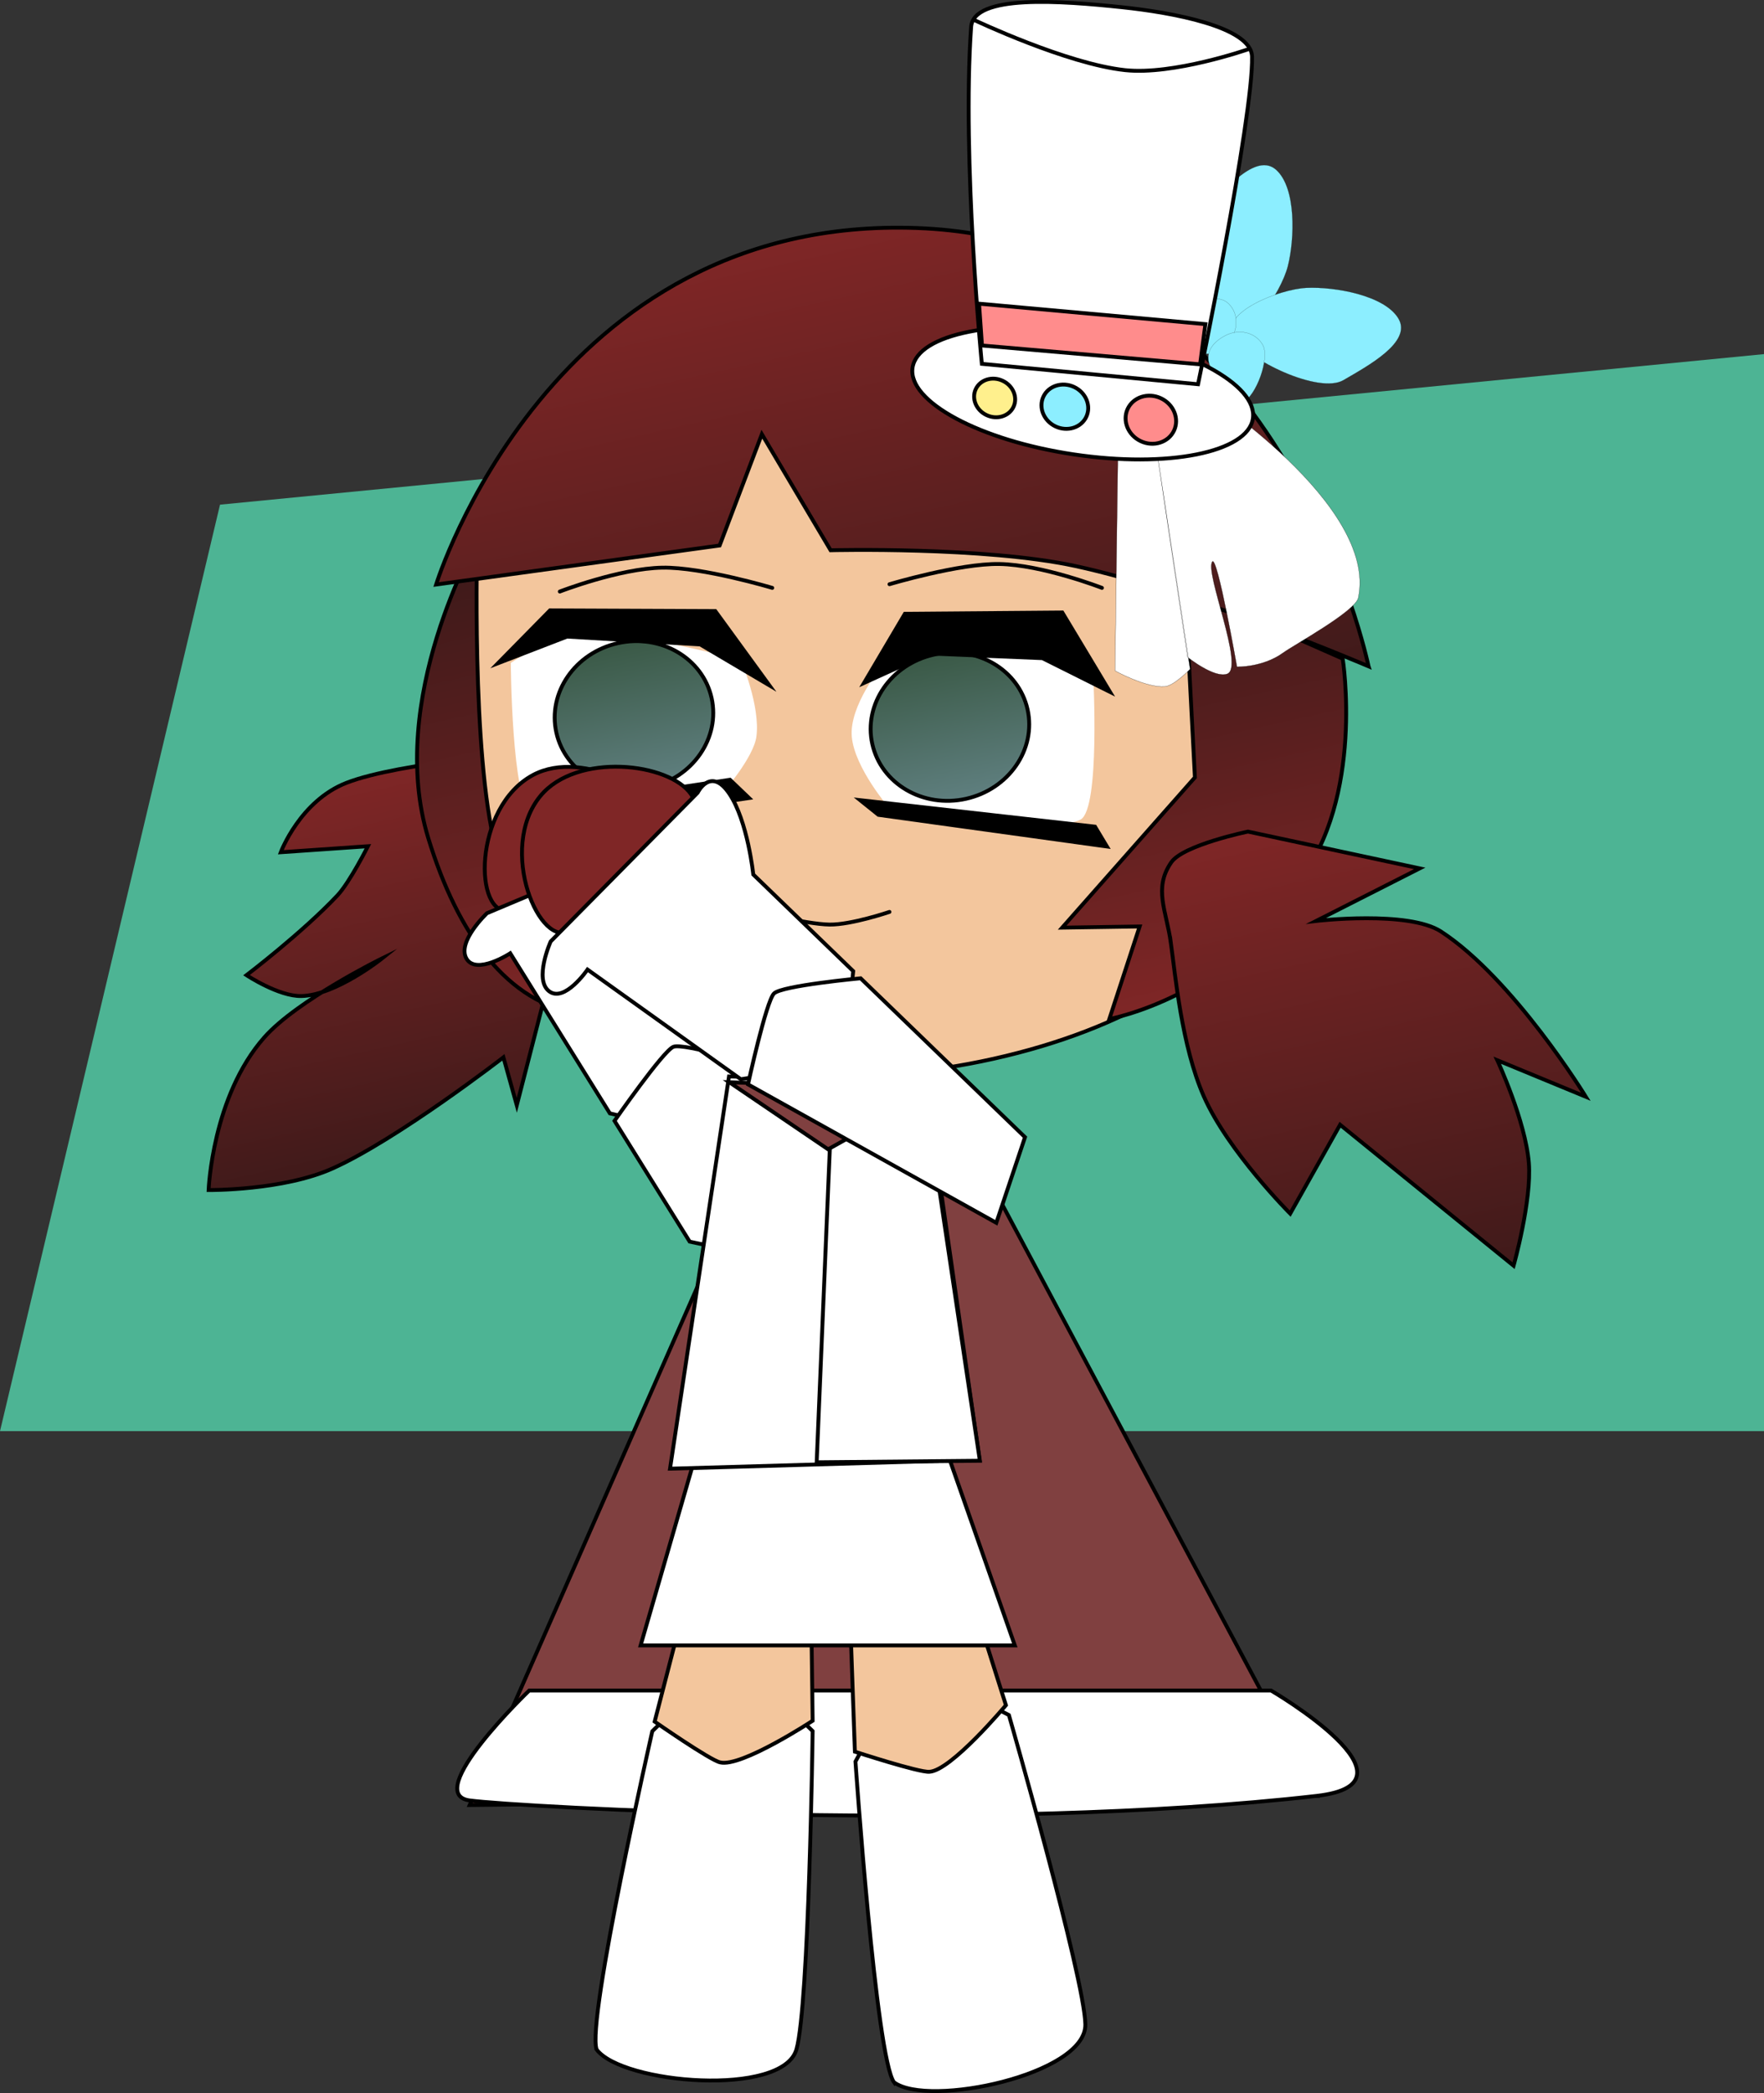 <svg version="1.1" xmlns="http://www.w3.org/2000/svg" xmlns:xlink="http://www.w3.org/1999/xlink" width="228.5" height="271.098" viewBox="0,0,228.5,271.098"><rect x="0" y="0" width="228.5" height="271.098" fill="#333333" stroke="none"/><defs><linearGradient x1="315.159" y1="305.219" x2="325.844" y2="353.166" gradientUnits="userSpaceOnUse" id="color-1"><stop offset="0" stop-color="#7f2626"/><stop offset="1" stop-color="#401a1a"/></linearGradient><linearGradient x1="393.219" y1="288.464" x2="397.38" y2="307.139" gradientUnits="userSpaceOnUse" id="color-2"><stop offset="0" stop-color="#3a5946"/><stop offset="1" stop-color="#5f7f7f"/></linearGradient><linearGradient x1="352.289" y1="286.982" x2="356.451" y2="305.656" gradientUnits="userSpaceOnUse" id="color-3"><stop offset="0" stop-color="#3a5946"/><stop offset="1" stop-color="#5f7f7f"/></linearGradient><linearGradient x1="329.219" y1="279.63" x2="341.918" y2="336.618" gradientUnits="userSpaceOnUse" id="color-4"><stop offset="0" stop-color="#401a1a"/><stop offset="1" stop-color="#7f2626"/></linearGradient><linearGradient x1="422.293" y1="280.767" x2="433.647" y2="331.717" gradientUnits="userSpaceOnUse" id="color-5"><stop offset="0" stop-color="#401a1a"/><stop offset="1" stop-color="#7f2626"/></linearGradient><linearGradient x1="377.839" y1="233.997" x2="393.115" y2="302.549" gradientUnits="userSpaceOnUse" id="color-6"><stop offset="0" stop-color="#7f2626"/><stop offset="1" stop-color="#401a1a"/></linearGradient><linearGradient x1="444.461" y1="309.033" x2="458.026" y2="369.908" gradientUnits="userSpaceOnUse" id="color-7"><stop offset="0" stop-color="#7f2626"/><stop offset="1" stop-color="#401a1a"/></linearGradient></defs><g transform="translate(-272.25,-203.675)"><g data-paper-data="{&quot;isPaintingLayer&quot;:true}" fill-rule="nonzero" stroke-linejoin="miter" stroke-miterlimit="10" stroke-dasharray="" stroke-dashoffset="0" style="mix-blend-mode: normal"><path d="M272.25,389.041l28.5,-120l200,-19.5v139.5z" fill="#4db494" stroke="none" stroke-width="NaN" stroke-linecap="butt"/><g data-paper-data="{&quot;index&quot;:null}" stroke="#000000" stroke-width="0.5" stroke-linecap="round"><path d="M393.595,343.748l49.234,92.535l-109.738,1.186l40.929,-93.129z" fill="#804040"/><path d="M442.829,436.283c-42.552,4.874 -103.475,1.431 -109.738,0.593c-6.263,-0.837 7.711,-14.236 7.711,-14.236h96.095c0,0 20.486,11.976 5.932,13.643z" fill="#ffffff"/></g><path d="M344.401,326.575l-5.209,20.261l-1.732,-6.212c0,0 -13.634,10.569 -22.126,14.392c-6.411,2.886 -16.063,2.8 -16.063,2.8c0,0 0.457,-12.131 7.22,-19.782c4.277,-4.838 15.263,-10.231 15.263,-10.231c0,0 -5.978,4.785 -10.465,4.883c-2.931,0.064 -7.107,-2.704 -7.107,-2.704c0,0 7.225,-5.496 11.779,-10.332c1.584,-1.682 3.947,-6.369 3.947,-6.369l-11.286,0.779c0,0 2.485,-6.64 8.5,-8.986c6.952,-2.712 24.728,-3.975 24.728,-3.975z" data-paper-data="{&quot;index&quot;:null}" fill="url(#color-1)" stroke="#000000" stroke-width="0.5" stroke-linecap="round"/><g data-paper-data="{&quot;origRot&quot;:0,&quot;index&quot;:null}" stroke="#000000" stroke-width="0.5" stroke-linecap="butt"><path d="M349.53,469.129c-1.326,-3.674 7.215,-41.216 7.215,-41.216c0,0 7.059,-7.122 9.98,-7.275c3.432,-0.18 10.789,7.252 10.789,7.252c0,0 -0.463,35.483 -2.094,41.219c-1.774,6.237 -22.594,4.47 -25.891,0.021z" fill="#ffffff"/><path d="M377.039,390.505l0.477,36.045c0,0 -9.254,6.076 -11.985,5.393c-1.323,-0.288 -8.481,-5.28 -8.481,-5.28l9.189,-35.505z" fill="#f3c69d"/></g><g data-paper-data="{&quot;index&quot;:null,&quot;origRot&quot;:0}" stroke-linecap="butt"><g data-paper-data="{&quot;origRot&quot;:0,&quot;index&quot;:null}" stroke="#000000" stroke-width="0.5"><path d="M388.057,473.384c-2.331,-3.134 -4.996,-41.544 -4.996,-41.544c0,0 4.701,-8.857 7.454,-9.848c3.233,-1.163 12.424,3.827 12.424,3.827c0,0 9.805,34.104 9.9,40.067c0.103,6.484 -20.341,10.804 -24.782,7.497z" fill="#ffffff"/><path d="M391.687,390.166l10.866,34.372c0,0 -7.105,8.489 -9.917,8.624c-1.35,0.106 -9.645,-2.605 -9.645,-2.605l-1.457,-40.798z" fill="#f3c69d"/></g><g fill="none" stroke="none" stroke-width="1" font-family="sans-serif" font-weight="normal" font-size="12" text-anchor="start"/></g><path d="M328.522,311.491c-5.33,-23.918 13.19,-64.441 50.58,-70.828c35.005,-5.98 60.348,21.004 65.678,44.922c5.33,23.918 -9.185,47.505 -43.847,55.229c-34.662,7.724 -67.082,-5.404 -72.411,-29.322z" data-paper-data="{&quot;origRot&quot;:0,&quot;index&quot;:null}" fill="#f3c69d" stroke="#000000" stroke-width="0.5" stroke-linecap="butt"/><path d="M413.861,291.162c0,0 0.922,17.265 -1.632,18.662c-3.925,2.146 -24.78,-1.466 -24.78,-1.466c0,0 -4.49,-5.2 -4.861,-9.241c-0.372,-4.042 3.979,-9.315 3.979,-9.315c0,0 6.55,-5.025 14.139,-4.574c4.047,0.24 13.155,5.935 13.155,5.935z" data-paper-data="{&quot;index&quot;:null,&quot;origRot&quot;:0}" fill="#ffffff" stroke="#000000" stroke-width="0" stroke-linecap="butt"/><path d="M385.244,300.042c-1.149,-5.157 2.421,-10.34 7.975,-11.578c5.553,-1.238 10.987,1.94 12.136,7.096c1.149,5.157 -2.421,10.34 -7.975,11.578c-5.553,1.238 -10.987,-1.94 -12.136,-7.096z" data-paper-data="{&quot;origRot&quot;:0,&quot;index&quot;:null}" fill="url(#color-2)" stroke="#000000" stroke-width="0.5" stroke-linecap="butt"/><path d="M341.025,308.892c-2.495,-1.493 -2.611,-19.352 -2.611,-19.352c0,0 5.5,-3.775 9.548,-3.819c7.592,-0.083 20.279,3.493 20.279,3.493c0,0 2.519,5.916 1.99,9.868c-0.361,2.697 -4.27,7.17 -4.27,7.17c0,0 -21.103,4.934 -24.936,2.64z" data-paper-data="{&quot;origRot&quot;:0,&quot;index&quot;:null}" fill="#ffffff" stroke="#000000" stroke-width="0" stroke-linecap="butt"/><path d="M344.315,298.559c-1.149,-5.157 2.421,-10.34 7.975,-11.578c5.553,-1.238 10.987,1.94 12.136,7.096c1.149,5.157 -2.421,10.34 -7.975,11.578c-5.553,1.238 -10.987,-1.94 -12.136,-7.096z" data-paper-data="{&quot;origRot&quot;:0,&quot;index&quot;:null}" fill="url(#color-3)" stroke="#000000" stroke-width="0.5" stroke-linecap="butt"/><path d="M407.282,288.925l-14.721,-0.609l-8.388,3.814l5.296,-8.959l20.383,-0.166l6.183,10.291z" data-paper-data="{&quot;origRot&quot;:0,&quot;index&quot;:null}" fill="#000000" stroke="#000000" stroke-width="0.5" stroke-linecap="round"/><path d="M362.949,287.147l-17.243,-1.019l-8.954,3.454l6.739,-6.85l21.412,0.09l7.006,9.621z" data-paper-data="{&quot;origRot&quot;:0,&quot;index&quot;:null}" fill="#000000" stroke="#000000" stroke-width="0.5" stroke-linecap="round"/><path d="M415.635,313.317l-29.598,-4.1l-2.369,-1.903l30.421,3.431z" data-paper-data="{&quot;origRot&quot;:0,&quot;index&quot;:null}" fill="#000000" stroke="#000000" stroke-width="0.5" stroke-linecap="round"/><path d="M369.276,307.037l-25.888,3.824l-3.398,-2.16l26.814,-4.03z" data-paper-data="{&quot;origRot&quot;:0,&quot;index&quot;:null}" fill="#000000" stroke="#000000" stroke-width="0.5" stroke-linecap="round"/><path d="M327.734,312.257c-5.521,-18.003 6.338,-38.57 6.338,-38.57c0,0 -0.786,27.589 2.378,39.762c2.53,9.733 20.303,22.799 10.93,21.518c-9.373,-1.281 -15.829,-10.263 -19.646,-22.709z" data-paper-data="{&quot;origRot&quot;:0,&quot;index&quot;:null}" fill="url(#color-4)" stroke="#000000" stroke-width="0.5" stroke-linecap="round"/><g data-paper-data="{&quot;origRot&quot;:0,&quot;index&quot;:null}" stroke="#000000" stroke-width="0.5" stroke-linecap="butt"><path d="M341.314,304.046c6.493,-3.458 17.107,2.372 18.132,7.322c1.025,4.949 -14.47,8.882 -21.07,10.248c-4.835,1.001 -4.867,-13.414 2.938,-17.57z" fill="#7f2626"/><path d="M370.058,340.523c0,0 -5.005,9.48 -6.558,9.723c-1.554,0.242 -12.252,-2.365 -12.252,-2.365l-12.903,-20.733c0,0 -4.408,2.869 -5.672,0.69c-1.265,-2.178 2.659,-5.881 2.659,-5.881l24.963,-10.501c0,0 2.867,-2.537 3.734,1.65c0.867,4.187 -1.135,10.897 -1.135,10.897z" fill="#ffffff"/><path d="M361.587,364.495l-9.737,-15.646c0,0 6.281,-9.035 7.621,-9.586c1.34,-0.551 11.118,2.483 11.118,2.483l11.783,27.168z" fill="#ffffff"/></g><path d="M446.177,288.989c0,0 2.842,17.993 -5.768,28.938c-8.409,14.8 -24.462,17.735 -24.462,17.735l3.927,-11.988l-10.037,0.153l17.195,-19.459l-1.264,-24.375z" data-paper-data="{&quot;origRot&quot;:0,&quot;index&quot;:null}" fill="url(#color-5)" stroke="#000000" stroke-width="0.5" stroke-linecap="round"/><path d="M449.523,289.979c0,0 -22.598,-9.67 -37.978,-12.989c-11.813,-2.549 -31.701,-2.044 -31.701,-2.044l-8.906,-15.032l-5.47,14.415l-36.725,5.058c0,0 14.724,-47.911 62.29,-46.177c47.191,1.72 58.49,56.768 58.49,56.768z" data-paper-data="{&quot;origRot&quot;:0,&quot;index&quot;:null}" fill="url(#color-6)" stroke="#000000" stroke-width="0.5" stroke-linecap="round"/><g data-paper-data="{&quot;index&quot;:null}" stroke="#000000" stroke-width="0.5"><path d="M355.232,416.793l7.457,-25.761l31.862,-0.339l9.152,26.1z" fill="#ffffff" stroke-linecap="butt"/><g data-paper-data="{&quot;origRot&quot;:0}" stroke-linecap="round"><path d="M399.137,392.748l-40.095,1.156l7.639,-50.807l25.427,0.654z" fill="#ffffff"/><path d="M392.275,344.756l-12.459,7.985l-13.094,-8.889z" fill="#804040"/><path d="M392.092,345.492l7.087,47.386l-21.14,0.196l1.704,-40.663z" fill="#ffffff"/></g></g><path d="M423.913,325.766c-0.575,-4.136 -2.278,-7.038 0.061,-10.404c1.561,-2.246 9.931,-3.977 9.931,-3.977l22.246,4.766l-13.415,6.809c0,0 11.941,-1.391 16.174,1.368c9.403,6.129 18.766,21.406 18.766,21.406l-11.473,-4.736c0,0 3.652,7.845 4.084,13.29c0.392,4.942 -1.973,13.326 -1.973,13.326l-22.474,-18.259l-6.464,11.511c0,0 -8.041,-8.038 -11.189,-15.185c-2.886,-6.553 -3.698,-15.781 -4.273,-19.917z" data-paper-data="{&quot;index&quot;:null}" fill="url(#color-7)" stroke="#000000" stroke-width="0.5" stroke-linecap="round"/><path d="M387.47,279.345c0,0 9.048,-2.708 14.232,-2.618c5.557,0.096 13.291,3.093 13.291,3.093" data-paper-data="{&quot;index&quot;:null}" fill="none" stroke="#000000" stroke-width="0.5" stroke-linecap="round"/><path d="M344.762,280.294c0,0 7.734,-2.997 13.291,-3.093c5.184,-0.089 14.232,2.618 14.232,2.618" data-paper-data="{&quot;index&quot;:null}" fill="none" stroke="#000000" stroke-width="0.5" stroke-linecap="round"/><g data-paper-data="{&quot;index&quot;:null,&quot;origRot&quot;:0}" stroke="#000000"><g><path d="M427.996,254.388c0,0 22.736,14.646 20.203,26.707c-0.37,1.762 -8.294,6.084 -9.752,7.14c-2.625,1.902 -5.969,1.807 -5.969,1.807c0,0 -2.552,-14.533 -3.195,-13.612c-0.989,1.417 4.186,13.653 1.947,14.525c-1.638,0.638 -5.146,-2.161 -5.146,-2.161l-4.071,-27.26l4.395,28.808c0,0 -2.075,2.172 -3.28,2.259c-2.445,0.176 -6.445,-2.044 -6.445,-2.044l0.501,-37.461z" data-paper-data="{&quot;index&quot;:null,&quot;origRot&quot;:0}" fill="#ffffff" stroke-width="0.025" stroke-linecap="round"/><g data-paper-data="{&quot;origRot&quot;:0}" fill="#8ceeff" stroke-width="0.015" stroke-linecap="butt"><path d="M437.565,225.675c2.616,2.352 2.405,8.944 1.507,12.481c-0.882,3.474 -5.472,10.37 -8.088,8.018c-2.616,-2.352 -5.099,-12.404 -2.659,-15.118c2.44,-2.714 6.624,-7.733 9.24,-5.381z" data-paper-data="{&quot;origRot&quot;:0}"/><path d="M441.492,240.956c3.646,-0.164 10.144,0.963 11.918,4.001c1.774,3.038 -3.988,6.12 -7.139,7.961c-3.151,1.84 -12.493,-2.624 -14.267,-5.662c-1.774,-3.038 5.908,-6.138 9.488,-6.299z" data-paper-data="{&quot;origRot&quot;:0,&quot;index&quot;:null}"/><path d="M431.194,242.833c1.455,1.167 1.587,3.418 0.296,5.027c-1.291,1.609 -2.979,2.216 -4.434,1.049c-1.455,-1.167 -4.954,-3.355 -3.662,-4.965c1.291,-1.609 6.346,-2.278 7.8,-1.111z" data-paper-data="{&quot;origRot&quot;:0}"/><path d="M435.861,248.431c0.849,1.661 -0.829,6.475 -2.666,7.414c-1.837,0.939 -3.273,-2.93 -4.121,-4.591c-0.849,-1.661 0.086,-3.191 1.924,-4.13c1.837,-0.939 4.015,-0.354 4.864,1.307z" data-paper-data="{&quot;origRot&quot;:0,&quot;index&quot;:null}"/></g><path d="M434.544,257.887c-0.655,4.383 -11.055,6.46 -23.23,4.64c-12.174,-1.82 -21.512,-6.849 -20.857,-11.231c0.655,-4.383 11.055,-6.46 23.23,-4.64c12.174,1.82 21.512,6.849 20.857,11.231z" data-paper-data="{&quot;origRot&quot;:0}" fill="#ffffff" stroke-width="0.5" stroke-linecap="butt"/><path d="M399.432,250.8c0,0 -2.596,-26.64 -1.387,-43.635c0.303,-4.263 11.666,-3.386 19.634,-2.543c6.233,0.66 16.664,2.501 16.755,6.394c0.18,7.725 -6.995,42.426 -6.995,42.426z" data-paper-data="{&quot;origRot&quot;:0}" fill="#ffffff" stroke-width="0.5" stroke-linecap="butt"/><path d="M433.855,210.084c0,0 -9.631,3.346 -15.869,2.676c-7.564,-0.812 -19.498,-6.472 -19.498,-6.472" fill="none" stroke-width="0.5" stroke-linecap="round"/><path d="M403.538,256.365c-0.575,1.229 -2.136,1.712 -3.487,1.08c-1.352,-0.632 -1.981,-2.14 -1.407,-3.369c0.575,-1.229 2.136,-1.712 3.487,-1.08c1.352,0.632 1.981,2.14 1.407,3.369z" fill="#fff08d" stroke-width="0.5" stroke-linecap="butt"/><path d="M412.966,257.655c-0.661,1.413 -2.441,1.976 -3.977,1.258c-1.536,-0.718 -2.245,-2.446 -1.585,-3.859c0.661,-1.413 2.441,-1.976 3.977,-1.258c1.536,0.718 2.245,2.446 1.585,3.859z" fill="#8ceeff" stroke-width="0.5" stroke-linecap="butt"/><path d="M422.626,255.259c1.659,0.776 2.421,2.649 1.703,4.185c-0.718,1.536 -2.645,2.152 -4.304,1.377c-1.659,-0.776 -2.421,-2.649 -1.703,-4.185c0.718,-1.536 2.645,-2.152 4.304,-1.377z" fill="#ff8c8c" stroke-width="0.5" stroke-linecap="butt"/></g><path d="M399.073,243.008l29.319,2.65l-0.689,5.208l-28.252,-2.442z" fill="#ff8c8c" stroke-width="0.5" stroke-linecap="round"/></g><path d="M387.468,321.79c0,0 -4.939,1.678 -7.755,1.639c-3.147,-0.044 -10.245,-1.889 -10.245,-1.889" fill="none" stroke="#000000" stroke-width="0.5" stroke-linecap="round"/><g data-paper-data="{&quot;origRot&quot;:0,&quot;index&quot;:null}" stroke="#000000" stroke-width="0.5" stroke-linecap="butt"><path d="M342.246,306.78c4.673,-5.681 16.71,-4.363 19.553,-0.184c2.843,4.179 -9.964,13.748 -15.536,17.538c-4.083,2.778 -9.635,-10.525 -4.018,-17.355z" fill="#7f2626"/><path d="M382.772,329.461c0,0 -0.991,10.674 -2.333,11.494c-1.342,0.819 -12.224,2.509 -12.224,2.509l-19.861,-14.208c0,0 -2.972,4.338 -4.975,2.811c-2.003,-1.528 0.203,-6.451 0.203,-6.451l19.036,-19.264c0,0 1.676,-3.442 4.081,0.093c2.405,3.535 3.126,10.5 3.126,10.5z" fill="#ffffff"/><path d="M401.307,362.058l-32.163,-17.931c0,0 2.34,-10.752 3.367,-11.774c1.027,-1.023 11.221,-1.966 11.221,-1.966l21.292,20.581z" fill="#ffffff"/></g></g></g></svg>